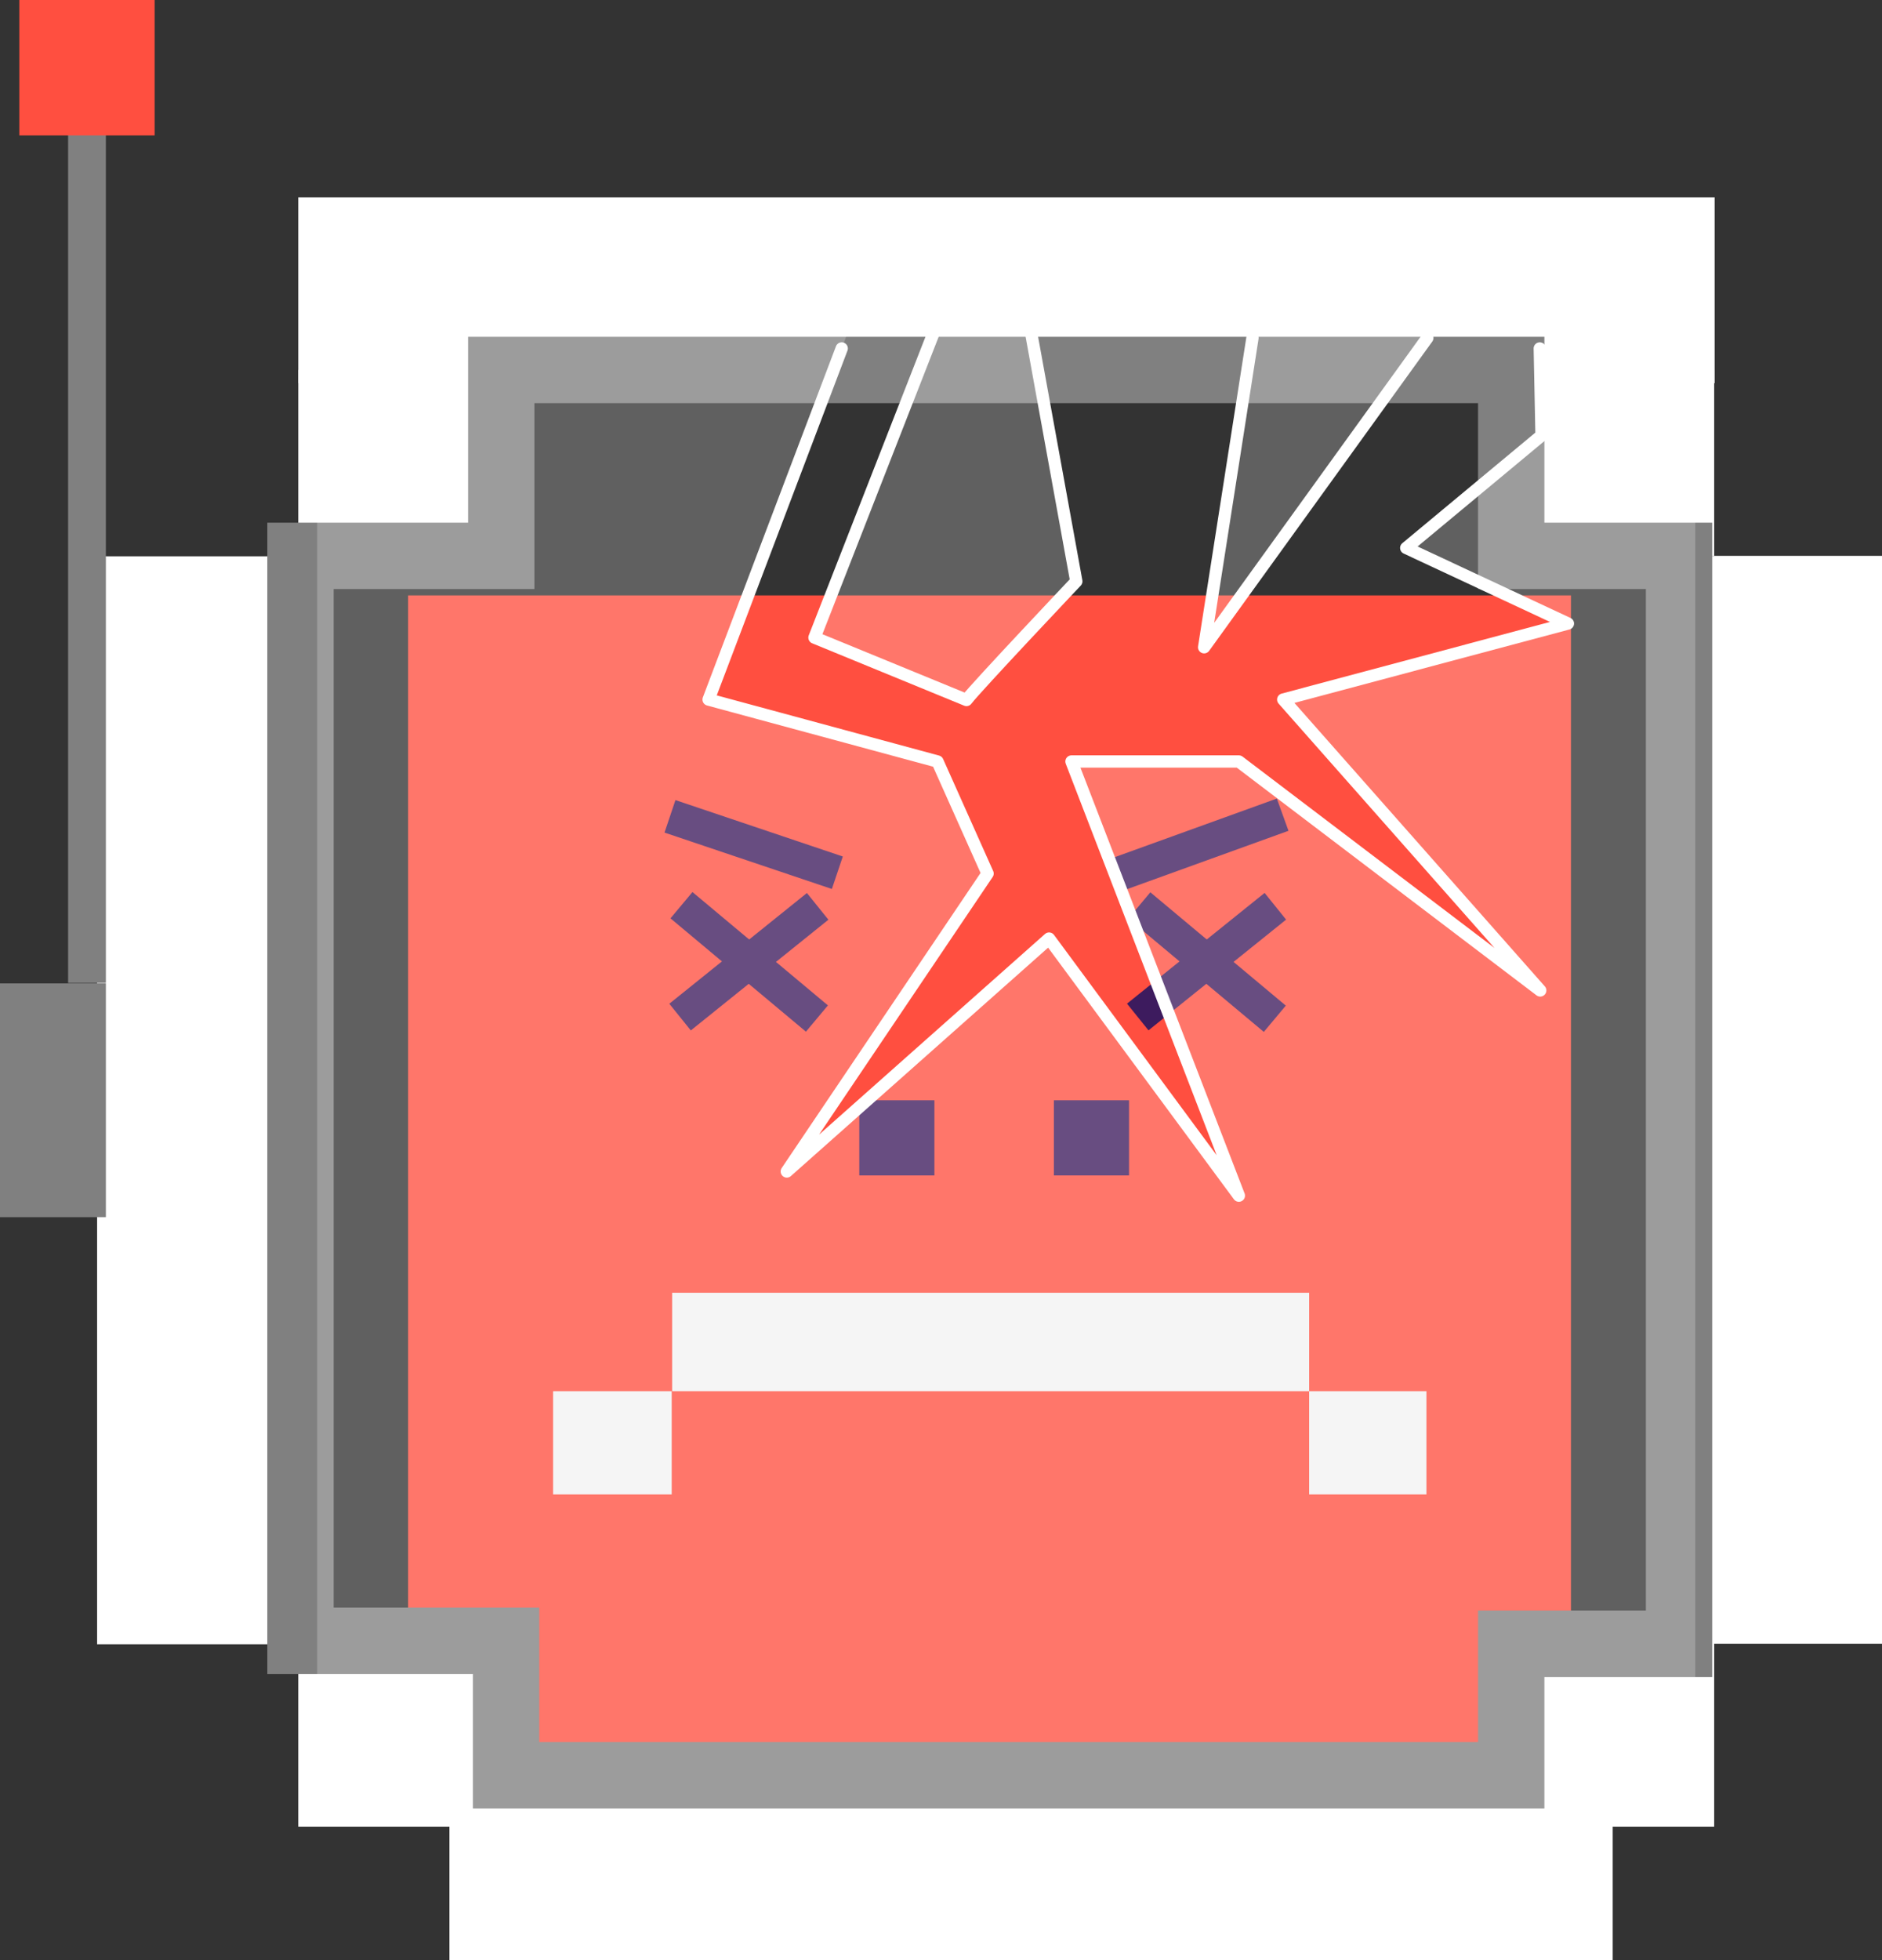 <svg xmlns="http://www.w3.org/2000/svg" viewBox="0 0 42.84 44.61"><rect x="0" y="0" width="42.84" height="44.61" fill="#333333" stroke="none"/><defs><style>.cls-1{fill:#ff4f40;}.cls-2{fill:#f2f2f2;}.cls-3,.cls-7{fill:#fff;}.cls-4{fill:gray;}.cls-5,.cls-8{fill:none;}.cls-5{stroke:gray;stroke-miterlimit:10;stroke-width:1.51px;}.cls-6{fill:#3d1b5e;}.cls-7{opacity:0.22;}.cls-8{stroke:#fff;stroke-linecap:round;stroke-linejoin:round;stroke-width:0.28px;}</style></defs><title>t-rex-asteroide-peligroso</title><g id="Capa_2" data-name="Capa 2"><g id="Capa_1-2" data-name="Capa 1"><g id="_Grupo_" data-name="&lt;Grupo&gt;"><g id="_Grupo_2" data-name="&lt;Grupo&gt;"><rect id="_Rectángulo_" data-name="&lt;Rectángulo&gt;" class="cls-1" x="9.29" y="13.55" width="26.47" height="26.81"/><g id="_Grupo_3" data-name="&lt;Grupo&gt;"><g id="_Grupo_4" data-name="&lt;Grupo&gt;"><polyline id="_Trazado_" data-name="&lt;Trazado&gt;" class="cls-2" points="29.05 31.66 15.3 31.66 15.3 29.42 29.8 29.42 29.8 31.66 29.05 31.66"/></g><rect id="_Rectángulo_2" data-name="&lt;Rectángulo&gt;" class="cls-2" x="29.8" y="31.66" width="2.67" height="2.35"/><rect id="_Rectángulo_3" data-name="&lt;Rectángulo&gt;" class="cls-2" x="12.59" y="31.66" width="2.7" height="2.35"/></g><g id="_Grupo_5" data-name="&lt;Grupo&gt;"><rect id="_Rectángulo_4" data-name="&lt;Rectángulo&gt;" class="cls-3" x="6.79" y="4.49" width="32.24" height="4.23"/><rect id="_Rectángulo_5" data-name="&lt;Rectángulo&gt;" class="cls-3" x="6.79" y="37.34" width="4.63" height="4.23"/><rect id="_Rectángulo_6" data-name="&lt;Rectángulo&gt;" class="cls-3" x="34.39" y="37.34" width="4.63" height="4.23"/><rect id="_Rectángulo_7" data-name="&lt;Rectángulo&gt;" class="cls-3" x="6.79" y="8.42" width="4.63" height="4.23"/><rect id="_Rectángulo_8" data-name="&lt;Rectángulo&gt;" class="cls-3" x="34.39" y="8.42" width="4.63" height="4.23"/><rect id="_Rectángulo_9" data-name="&lt;Rectángulo&gt;" class="cls-3" x="2.21" y="12.66" width="4.63" height="24.76"/><rect id="_Rectángulo_10" data-name="&lt;Rectángulo&gt;" class="cls-3" x="38.22" y="12.66" width="4.63" height="24.76" transform="translate(81.06 50.07) rotate(-180)"/><rect id="_Rectángulo_11" data-name="&lt;Rectángulo&gt;" class="cls-3" x="21.35" y="29.25" width="4.23" height="26.48" transform="translate(-19.02 65.96) rotate(-90)"/></g><rect id="_Rectángulo_12" data-name="&lt;Rectángulo&gt;" class="cls-4" y="22.38" width="2.41" height="5.32"/><rect id="_Rectángulo_13" data-name="&lt;Rectángulo&gt;" class="cls-4" x="1.55" y="2.94" width="0.86" height="19.43"/><rect id="_Rectángulo_14" data-name="&lt;Rectángulo&gt;" class="cls-1" x="0.44" width="3.08" height="3.08"/><polygon id="_Trazado_2" data-name="&lt;Trazado&gt;" class="cls-5" points="11.41 12.65 11.41 8.42 34.4 8.42 34.4 12.65 38.22 12.65 38.22 37.41 34.4 37.41 34.4 40.4 11.52 40.4 11.52 37.34 6.84 37.34 6.84 12.65 11.41 12.65"/><rect id="_Rectángulo_15" data-name="&lt;Rectángulo&gt;" class="cls-6" x="15.14" y="18.83" width="4.02" height="0.78" transform="translate(7.04 -4.47) rotate(18.62)"/><rect id="_Rectángulo_16" data-name="&lt;Rectángulo&gt;" class="cls-6" x="15.04" y="21.5" width="4.02" height="0.78" transform="translate(18.02 -5.84) rotate(39.91)"/><rect id="_Rectángulo_17" data-name="&lt;Rectángulo&gt;" class="cls-6" x="15.04" y="21.5" width="4.02" height="0.78" transform="translate(-9.96 15.52) rotate(-38.82)"/><rect id="_Rectángulo_18" data-name="&lt;Rectángulo&gt;" class="cls-6" x="25.46" y="21.5" width="4.02" height="0.78" transform="translate(20.45 -12.52) rotate(39.91)"/><rect id="_Rectángulo_19" data-name="&lt;Rectángulo&gt;" class="cls-6" x="25.46" y="21.5" width="4.02" height="0.78" transform="translate(-7.66 22.05) rotate(-38.82)"/><rect id="_Rectángulo_20" data-name="&lt;Rectángulo&gt;" class="cls-6" x="25.3" y="18.83" width="4.02" height="0.78" transform="translate(-4.91 10.43) rotate(-19.87)"/><rect id="_Rectángulo_21" data-name="&lt;Rectángulo&gt;" class="cls-6" x="19.56" y="25.04" width="1.71" height="1.71"/><rect id="_Rectángulo_22" data-name="&lt;Rectángulo&gt;" class="cls-6" x="23.99" y="25.04" width="1.71" height="1.71"/><polygon class="cls-7" points="32.7 7.4 28.55 7.4 27.43 14.51 32.7 7.4"/><path class="cls-7" d="M22,15.92l2.54-2.69s-.71-3.47-1.17-5.54a2.46,2.46,0,0,0-.07-.29H21.32l-2.78,7.11Z"/><polygon class="cls-7" points="32.01 12.47 35.69 14.19 29.21 15.92 35.06 22.54 28.2 17.33 24.39 17.33 28.2 27.21 23.88 21.36 17.91 26.66 22.48 19.88 21.34 17.33 16.13 15.92 19.36 7.4 7.22 7.4 7.22 41.16 38.59 41.16 38.59 7.4 38.12 7.4 32.01 12.47"/><path class="cls-7" d="M28.83,5.61,23,6.24c0,.13.11.41.2.78,0,.12,0,.25.08.38h5.28Z"/><polygon class="cls-7" points="21.53 6.88 19.56 6.88 19.36 7.4 21.32 7.4 21.53 6.88"/><polygon class="cls-7" points="38.74 6.88 32.9 7.13 32.7 7.4 38.12 7.4 38.74 6.88"/><polyline class="cls-8" points="19.16 7.93 16.13 15.92 21.34 17.33 22.48 19.88 17.91 26.66 23.88 21.36 28.2 27.21 24.39 17.33 28.2 17.33 35.06 22.54 29.21 15.92 35.69 14.19 32.01 12.47 35.09 9.91 35.05 7.93"/><polyline class="cls-8" points="32.49 7.69 27.41 14.73 28.51 7.69"/><path class="cls-8" d="M21.32,7.4l-2.78,7.11L22,15.93c.22-.29,2.5-2.7,2.5-2.7L23.44,7.4"/></g></g></g></g></svg>